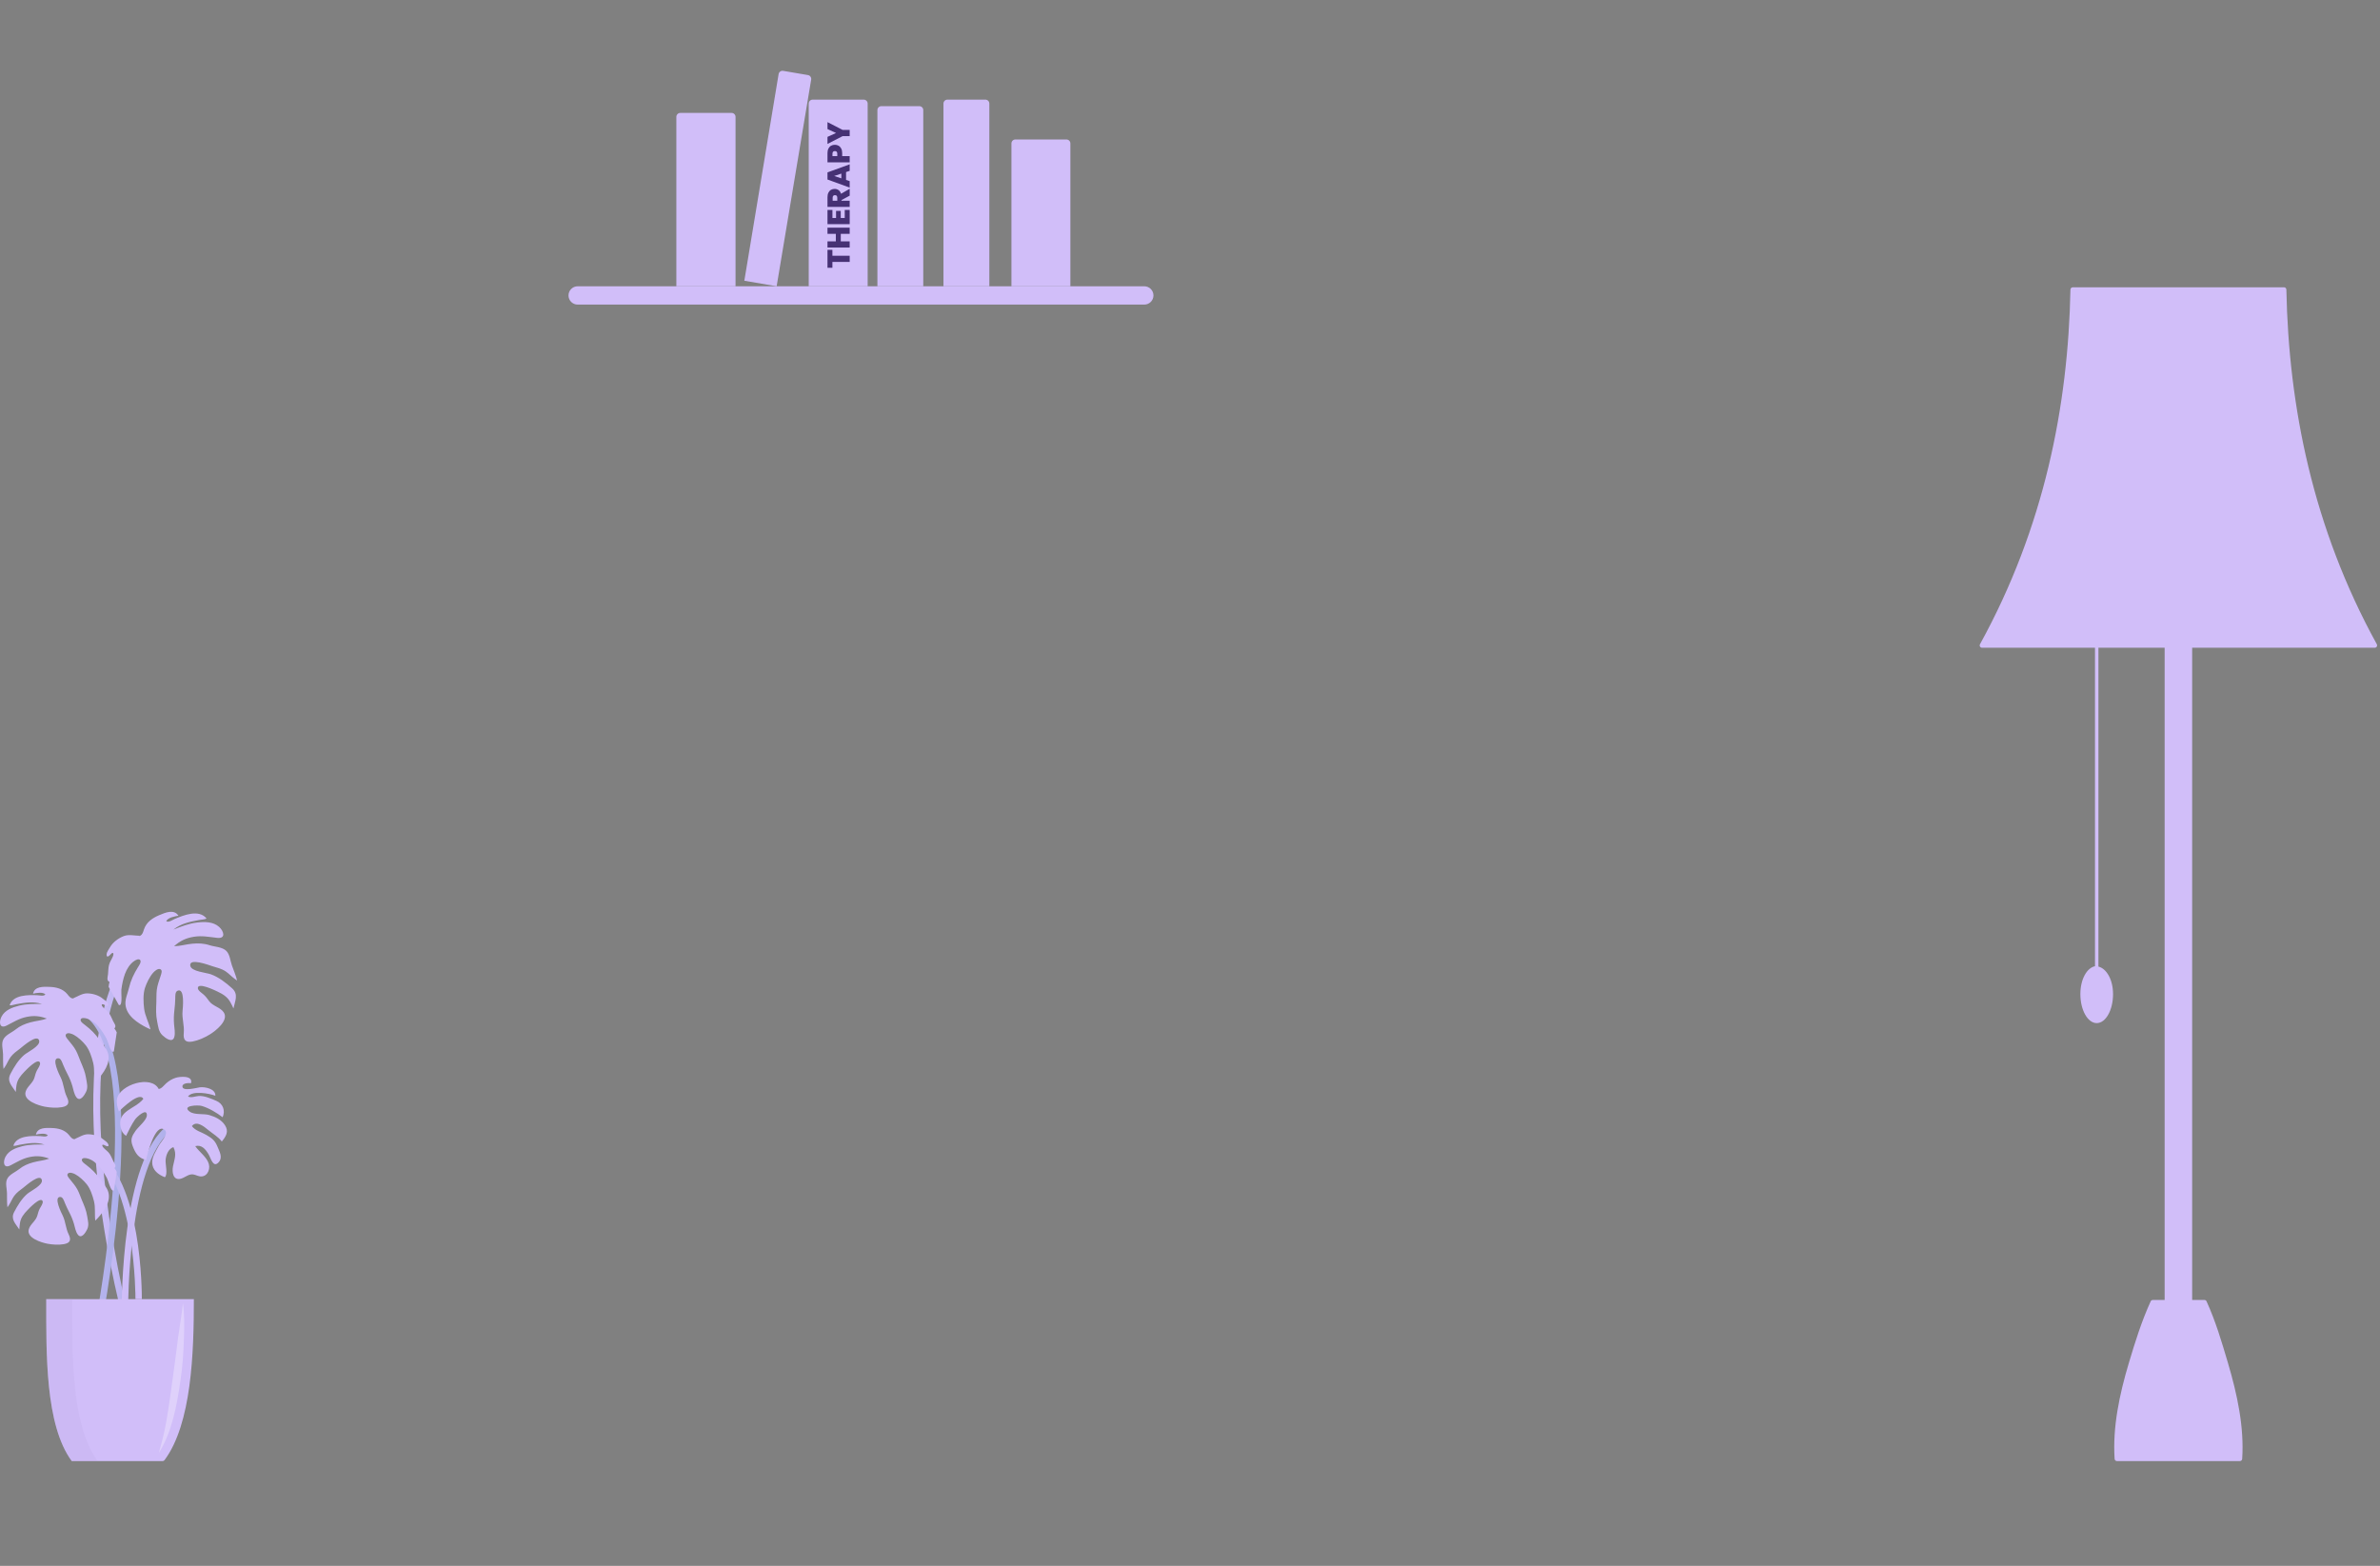 <?xml version="1.0" encoding="UTF-8" standalone="no"?><!DOCTYPE svg PUBLIC "-//W3C//DTD SVG 1.1//EN" "http://www.w3.org/Graphics/SVG/1.1/DTD/svg11.dtd"><svg width="100%" height="100%" viewBox="0 0 1260 829" version="1.1" xmlns="http://www.w3.org/2000/svg" xmlns:xlink="http://www.w3.org/1999/xlink" xml:space="preserve" xmlns:serif="http://www.serif.com/" style="fill-rule:evenodd;clip-rule:evenodd;stroke-linejoin:round;stroke-miterlimit:2;"><rect x="0" y="0" width="1260" height="829" fill="#808080" stroke="none"/><g id="Layer-30"><g><path d="M1209.18,152.095c0.681,0.001 1.237,0.546 1.249,1.227c1.21,61.692 13.929,126.046 47.889,187.757c0.213,0.387 0.207,0.858 -0.018,1.239c-0.225,0.381 -0.634,0.614 -1.076,0.614c-32.24,0.001 -64.424,0.001 -96.667,0.001l0,345.291l6.482,0c0.49,0 0.935,0.286 1.138,0.731c4.852,10.66 8.05,21.556 11.272,32.424c5.074,17.087 8.683,34.23 7.596,50.993c-0.045,0.655 -0.59,1.164 -1.247,1.164c-21.634,0.001 -43.414,0.001 -65.048,0.001c-0.658,0.001 -1.204,-0.508 -1.249,-1.165c-1.087,-16.759 2.479,-33.906 7.598,-50.993c3.255,-10.873 6.637,-21.761 11.498,-32.424c0.203,-0.445 0.648,-0.731 1.137,-0.731c2.088,0 4.166,0 6.257,0l0,-345.291l-35.054,0l0,168.804c4.208,1.029 7.737,6.796 7.737,14.558c0,8.475 -3.875,15.363 -8.65,15.363c-4.771,0 -8.646,-6.888 -8.646,-15.363c0,-7.883 3.434,-13.883 7.738,-14.758l0,-168.604l-59.792,0c-0.442,-0.001 -0.851,-0.234 -1.076,-0.615c-0.224,-0.381 -0.231,-0.852 -0.017,-1.239c33.967,-61.719 46.69,-126.065 47.887,-187.757c0.013,-0.681 0.569,-1.226 1.25,-1.226c37.269,-0.001 74.543,-0.001 111.812,-0.001Z" style="fill:#d1bef9;fill-rule:nonzero;"/><g><path d="M305.812,151.567c-1.284,0 -2.515,0.51 -3.423,1.418c-0.908,0.908 -1.419,2.139 -1.419,3.423c0,0.003 0,0.006 0,0.009c0,1.284 0.511,2.515 1.419,3.423c0.908,0.908 2.139,1.418 3.423,1.418c36.175,0 263.821,0 299.996,0c1.284,0 2.515,-0.51 3.423,-1.418c0.908,-0.908 1.419,-2.139 1.419,-3.423c0,-0.003 0,-0.006 0,-0.009c0,-1.284 -0.511,-2.515 -1.419,-3.423c-0.908,-0.908 -2.139,-1.418 -3.423,-1.418c-36.175,0 -263.821,0 -299.996,0Z" style="fill:#d1bef9;fill-rule:nonzero;"/><path d="M537.55,73.841c-0.553,0 -1.083,0.22 -1.473,0.61c-0.391,0.391 -0.61,0.921 -0.61,1.474c0,12.371 0,75.642 0,75.642l31.2,0l0,-75.642c0,-0.553 -0.22,-1.083 -0.611,-1.474c-0.39,-0.39 -0.92,-0.61 -1.473,-0.61c-5.674,0 -21.359,0 -27.033,0Z" style="fill:#d1bef9;fill-rule:nonzero;"/><path d="M414.61,37.506c-0.546,-0.093 -1.107,0.035 -1.558,0.357c-0.452,0.321 -0.757,0.809 -0.847,1.356c-2.525,15.218 -18.149,109.406 -18.149,109.406l17.108,2.942c0,0 15.747,-94.259 18.28,-109.423c0.189,-1.132 -0.573,-2.204 -1.705,-2.397c-3.311,-0.565 -9.807,-1.674 -13.129,-2.241Z" style="fill:#d1bef9;fill-rule:nonzero;"/><path d="M501.569,52.75c-1.151,0 -2.084,0.932 -2.084,2.083c0,14.246 0,96.734 0,96.734l24.278,0l0,-96.734c0,-1.151 -0.933,-2.083 -2.083,-2.083c-4.589,0 -15.523,0 -20.111,0Z" style="fill:#d1bef9;fill-rule:nonzero;"/><path d="M466.593,56.202c-0.552,0 -1.082,0.22 -1.473,0.611c-0.391,0.39 -0.61,0.92 -0.61,1.473l0,93.281l24.278,0l0,-93.281c0,-0.553 -0.22,-1.083 -0.611,-1.473c-0.39,-0.391 -0.92,-0.611 -1.473,-0.611l-20.111,0Z" style="fill:#d1bef9;fill-rule:nonzero;"/><path d="M430.231,52.75c-0.553,0 -1.083,0.219 -1.474,0.61c-0.39,0.39 -0.61,0.92 -0.61,1.473c0,14.246 0,96.734 0,96.734l31.205,0l0,-96.734c0,-0.553 -0.22,-1.083 -0.61,-1.473c-0.391,-0.391 -0.921,-0.61 -1.474,-0.61c-5.675,0 -21.362,0 -27.037,0Z" style="fill:#d1bef9;fill-rule:nonzero;"/><path d="M360.154,59.783c-0.553,0 -1.083,0.22 -1.473,0.61c-0.391,0.391 -0.611,0.921 -0.611,1.473c0,13.646 0,89.701 0,89.701l31.331,0l0,-89.701c0,-0.552 -0.22,-1.082 -0.611,-1.473c-0.39,-0.39 -0.92,-0.61 -1.473,-0.61c-5.694,0 -21.469,0 -27.163,0Z" style="fill:#d1bef9;fill-rule:nonzero;"/></g><g><path d="M64.566,696.27l3.304,-0.562c-0.396,-1.484 -38.982,-148.9 9.845,-198.475l-2.651,-1.659c-49.79,50.563 -12.133,194.588 -10.498,200.696Z" style="fill:url(#_Linear1);fill-rule:nonzero;"/><path d="M54.136,699.383c1.102,-5.742 26.608,-140.942 -7.469,-164.009c-5.748,-3.891 -12.839,-4.483 -21.066,-1.762l1.239,2.633c7.108,-2.358 12.908,-1.925 17.71,1.329c32.562,22.038 6.523,159.959 6.247,161.346l3.339,0.463Z" style="fill:url(#_Linear2);fill-rule:nonzero;"/><path d="M64.455,692.974l3.373,-0.016c0,-0.775 -0.172,-77.671 23.148,-94.554l-1.979,-2.734c-24.715,17.896 -24.56,94.071 -24.542,97.304Z" style="fill:url(#_Linear3);fill-rule:nonzero;"/><path d="M75.081,687.799l-3.373,-0.012c0,-0.625 0.172,-62.554 -23.148,-76.154l1.979,-2.204c24.714,14.416 24.56,75.766 24.542,78.37Z" style="fill:url(#_Linear4);fill-rule:nonzero;"/><g><path d="M37.984,773.537c-14.139,-19.154 -13.504,-57.158 -13.504,-85.721l0,0c0,-0.009 0.007,-0.017 0.016,-0.017c1.289,0 76.835,0 78.124,0c0.009,0 0.016,0.008 0.016,0.017c0,0 0,0 0,0c0,28.305 -1.161,65.914 -15.548,85.223c-0.236,0.313 -0.605,0.497 -0.997,0.497c-5.654,0.001 -48.107,0.001 -48.107,0.001Z" style="fill:#d1bef9;fill-rule:nonzero;"/><path d="M37.593,773.018c0.235,0.325 0.611,0.517 1.012,0.517c2.704,0.002 13.113,0.002 13.113,0.002c-14.138,-19.154 -13.504,-57.158 -13.504,-85.721l0,-0.017l-13.749,0l0,0.017c0.014,28.307 -0.623,65.887 13.128,85.202Z" style="fill:#b9a6e1;fill-opacity:0.2;fill-rule:nonzero;"/><path d="M96.842,689.962c-0.619,6.025 -1.715,12.05 -2.536,18.042c-0.994,7.308 -1.801,14.629 -2.882,21.92c-0.995,7.28 -1.989,14.559 -3.229,21.792c-1.023,5.983 -2.45,11.775 -4.136,17.6c7.134,-11.458 9.512,-25.167 11.472,-38.308c1.124,-7.509 1.629,-15.163 1.859,-22.729c0.187,-6.038 0.332,-12.309 -0.548,-18.317Z" style="fill:#fff;fill-opacity:0.3;fill-rule:nonzero;"/></g><path d="M84.115,576.724c-3.842,-7.97 -20.913,-2.383 -22.176,5.105c-0.393,2.308 0.264,4.395 0.988,6.579c1.65,-1.534 10.905,-10.654 12.96,-6.642c-4.359,5.538 -13.896,6.108 -12.035,15.046c0.408,1.925 1.241,3.429 2.893,4.558c1.467,-2.929 2.894,-6.012 4.764,-8.708c0.892,-1.288 6.393,-6.458 6.246,-2.138c-0.078,2.509 -4.536,6.088 -5.963,8.121c-1.994,2.85 -2.874,4.609 -1.587,8.013c1.432,3.787 3.009,6.491 7.14,7.45c0.479,-2.592 4.882,-19.971 9.784,-15.942c2.468,2.021 -1.97,6.358 -2.936,8.175c-1.371,2.579 -3.646,6.013 -3.63,9.004c0.018,4.125 3.197,6.538 6.692,7.909c1.696,-1.338 0.275,-6.9 0.406,-8.984c0.168,-2.646 1.407,-5.996 4.128,-6.962c1.888,3.616 0.535,6.454 -0.2,10.141c-0.601,3.025 -0.034,7.6 4.051,6.617c1.912,-0.462 3.474,-1.992 5.461,-2.283c1.725,-0.254 2.851,0.637 4.446,0.966c3.73,0.759 5.913,-3.07 5.023,-6.45c-0.955,-3.645 -5.113,-6.45 -7.218,-9.504c3.445,-0.912 5.455,1.638 7.08,4.346c1.172,1.946 2.365,7.279 5.195,4.333c2.525,-2.633 0.587,-5.737 -0.519,-8.47c-1.342,-3.288 -2.929,-4.409 -5.921,-6.163c-2.649,-1.558 -5.645,-2.129 -7.619,-4.637c2.467,-3.238 6.624,0.395 8.722,2.083c2.517,2.054 5.163,3.521 7.138,6.058c2.224,-2.725 3.847,-5.275 1.682,-8.612c-1.911,-2.942 -5.048,-4.442 -8.304,-5.392c-3.045,-0.887 -7.802,0.058 -10.389,-1.825c-4.503,-3.287 4.493,-3.6 6.439,-2.996c3.911,1.204 7.788,3.538 11.014,5.984c1.503,-3.521 0.241,-7.105 -3.253,-8.638c-2.72,-1.192 -6.444,-2.825 -9.407,-2.617c-1.799,0.117 -3.953,1.121 -5.673,0.28c2.204,-3.288 11.24,-1.671 14.476,-0.4c0.197,-3.725 -5.5,-4.792 -8.157,-4.48c-1.488,0.175 -9.481,2.446 -9.276,-0.545c0.122,-1.763 3.312,-1.767 4.552,-1.634c1.155,-4.308 -6.101,-3.508 -8.142,-2.846c-1.931,0.617 -3.624,1.655 -5.115,3.013c-1.156,1.046 -2.524,3.075 -4.284,2.908" style="fill:#d1bef9;fill-rule:nonzero;"/><path d="M61.821,620.437c-0.313,-0.713 -0.717,-1.371 -1.229,-2.013c1.228,-1.183 -0.03,-2.516 -0.603,-3.662c-0.643,-1.304 -1.109,-2.604 -1.92,-3.838c-0.905,-1.379 -2.183,-2.095 -3.253,-3.287c-1.126,-1.238 -0.849,-2.1 0.723,-1.242c0.988,0.546 2.535,0.946 1.66,-0.841c-0.442,-0.9 -1.852,-1.784 -2.618,-2.413c-2.127,-1.771 -5.273,-2.633 -8.024,-2.637c-2.541,0.004 -4.898,1.704 -7.227,2.595c-1.304,-0.125 -1.92,-1.12 -2.808,-2.2c-2.289,-2.783 -5.675,-3.587 -9.122,-3.708c-3.144,-0.104 -7.598,-0.304 -8.401,3.492c1.609,-0.367 5.056,-1.013 6.326,0.387c-0.928,1.067 -2.862,0.45 -4.073,0.404c-4.55,-0.183 -12.464,-0.35 -14.216,5.142c0.962,0.167 2.411,-0.392 3.446,-0.571c4.456,-0.787 8.705,-1.533 13.065,-0.087c-3.947,-0.071 -7.859,-0.104 -11.723,0.866c-3.438,0.867 -7.198,2.263 -8.931,5.605c-1.407,2.716 -1.066,6.441 2.654,4.545c3.48,-1.775 6.357,-3.65 10.266,-4.437c3.704,-0.742 6.729,-0.475 10.253,0.875c-2.743,0.996 -5.634,1.158 -8.429,1.933c-2.817,0.784 -5.236,1.784 -7.509,3.625c-2.033,1.646 -5.286,2.813 -6.398,5.313c-0.982,2.191 -0.075,5.016 -0.034,7.325c0.048,2.537 -0.064,5.021 0.236,7.554c0.239,-0.333 0.48,-0.675 0.71,-1.017c1.06,-1.596 1.733,-3.416 2.851,-4.979c1.344,-1.875 3.247,-3.142 5.042,-4.533c1.057,-0.817 8.958,-7.875 9.644,-3.792c0.455,2.692 -6.018,5.717 -7.697,7.175c-3.031,2.621 -5.175,6.179 -7.01,9.717c-1.97,3.796 0.818,6.129 2.762,9.183c0.071,-1.104 0.145,-2.217 0.319,-3.3c0.458,-2.967 1.954,-4.808 3.975,-6.929c0.86,-0.9 7.037,-7.454 8.046,-4.75c0.411,1.1 -1.079,3.05 -1.542,3.954c-0.6,1.192 -0.91,2.342 -1.249,3.613c-0.789,2.937 -3.818,4.57 -4.565,7.366c-1.22,4.604 6.797,7.009 9.923,7.588c2.758,0.508 5.972,0.712 8.735,0.212c3.498,-0.637 3.85,-2.408 2.435,-5.279c-1.546,-3.121 -1.557,-6.662 -3.114,-9.846c-0.522,-1.066 -5.177,-10.158 -1.14,-9.846c1.266,0.1 1.87,2.155 2.255,3.084c0.715,1.733 1.493,3.396 2.365,5.058c1.019,1.95 1.845,3.925 2.461,6.033c0.542,1.834 0.869,4.121 2.027,5.705c1.901,2.575 4.1,-0.938 4.949,-2.667c1.163,-2.346 0.421,-4.6 0.036,-7.063c-0.487,-3.17 -1.604,-5.65 -2.843,-8.579c-0.784,-1.829 -1.377,-3.746 -2.319,-5.504c-1.09,-2.033 -2.603,-3.7 -4.032,-5.5c-0.627,-0.787 -1.975,-2.221 -0.846,-3.092c0.929,-0.729 2.839,0.042 3.705,0.496c2.158,1.146 4.607,3.429 6.134,5.35c1.898,2.384 3.089,6.042 3.814,8.963c0.834,3.383 0.25,6.833 0.689,10.258c0.432,-0.429 0.866,-0.867 1.28,-1.317c3.311,-3.641 7.097,-8.758 5.585,-13.912c-0.734,-2.517 -2.74,-4.392 -4.182,-6.521c-2.207,-3.262 -4.528,-5.483 -7.633,-7.871c-0.669,-0.512 -2.514,-1.712 -2.13,-2.8c0.349,-0.987 2.009,-0.716 2.76,-0.541c2.437,0.545 4.682,2.304 6.283,4.15c1.637,1.887 3.067,4.17 4.237,6.362c0.559,1.029 1.923,6.613 3.212,6.554c0.169,-0.004 0.327,-0.075 0.477,-0.166l1.47,-9.746l0.01,0.004Zm-22.463,-17.313l0.265,-0.087l0.442,0.067c-0.258,0.033 -0.49,0.041 -0.707,0.02Z" style="fill:#d1bef9;fill-rule:nonzero;"/><path d="M57.515,522.491c0.047,-0.867 0.208,-1.717 0.488,-2.592c-1.753,-0.75 -0.966,-2.645 -0.823,-4.07c0.155,-1.621 0.127,-3.167 0.485,-4.78c0.402,-1.8 1.454,-3.058 2.101,-4.729c0.685,-1.746 0.054,-2.537 -1.251,-1.016c-0.817,0.966 -2.275,2 -2.071,-0.221c0.106,-1.113 1.231,-2.6 1.782,-3.563c1.524,-2.696 4.473,-4.85 7.349,-5.946c2.662,-1.004 5.804,-0.158 8.593,-0.154c1.317,-0.646 1.566,-1.933 2.066,-3.416c1.292,-3.817 4.515,-6.005 8.074,-7.5c3.248,-1.359 7.829,-3.338 10.177,0.316c-1.829,0.254 -5.693,0.95 -6.465,2.917c1.394,0.75 3.172,-0.663 4.421,-1.192c4.69,-2 12.906,-5.312 16.919,-0.262c-0.941,0.554 -2.68,0.546 -3.834,0.766c-4.975,0.946 -9.718,1.855 -13.707,5.096c4.103,-1.641 8.183,-3.229 12.612,-3.746c3.943,-0.458 8.431,-0.487 11.571,2.321c2.551,2.284 3.674,6.317 -0.971,5.813c-4.347,-0.475 -8.102,-1.3 -12.505,-0.567c-4.171,0.692 -7.231,2.171 -10.382,4.983c3.265,-0.05 6.355,-1.029 9.587,-1.325c3.259,-0.3 6.187,-0.212 9.296,0.813c2.782,0.912 6.65,0.846 8.805,3.021c1.899,1.904 2.071,5.221 2.944,7.65c0.957,2.675 2.06,5.229 2.751,8c-0.381,-0.254 -0.769,-0.517 -1.146,-0.784c-1.741,-1.245 -3.169,-2.883 -4.959,-4.079c-2.151,-1.429 -4.645,-2 -7.075,-2.737c-1.431,-0.438 -12.502,-4.688 -11.6,-0.146c0.594,3 8.568,3.596 10.905,4.454c4.211,1.538 7.869,4.417 11.193,7.383c3.568,3.196 1.577,6.742 0.755,10.709c-0.513,-1.125 -1.031,-2.259 -1.645,-3.325c-1.656,-2.925 -3.953,-4.259 -6.91,-5.675c-1.258,-0.6 -10.323,-5.009 -10.306,-1.775c0.007,1.316 2.341,2.762 3.185,3.529c1.1,1.004 1.881,2.087 2.741,3.283c1.992,2.759 5.809,3.267 7.701,5.896c3.104,4.333 -4.329,10.033 -7.371,11.879c-2.684,1.629 -5.968,3.113 -9.056,3.692c-3.914,0.721 -4.987,-0.996 -4.645,-4.563c0.378,-3.879 -1.015,-7.587 -0.651,-11.537c0.123,-1.325 1.386,-12.688 -2.714,-10.754c-1.287,0.604 -1.103,2.996 -1.137,4.121c-0.059,2.1 -0.214,4.145 -0.466,6.233c-0.292,2.446 -0.373,4.837 -0.181,7.287c0.162,2.138 0.727,4.659 0.143,6.775c-0.966,3.45 -4.662,0.646 -6.237,-0.825c-2.147,-1.991 -2.266,-4.645 -2.841,-7.375c-0.749,-3.512 -0.564,-6.55 -0.43,-10.104c0.094,-2.229 -0.046,-4.471 0.241,-6.683c0.334,-2.563 1.255,-4.904 2.035,-7.358c0.344,-1.071 1.186,-3.109 -0.34,-3.567c-1.263,-0.396 -2.956,1.167 -3.681,1.987c-1.804,2.055 -3.461,5.413 -4.296,8.03c-1.039,3.254 -0.834,7.55 -0.432,10.895c0.469,3.871 2.45,7.25 3.351,11.009c-0.622,-0.275 -1.25,-0.563 -1.863,-0.871c-4.909,-2.492 -10.903,-6.346 -11.367,-12.342c-0.231,-2.921 1.122,-5.683 1.787,-8.483c1.014,-4.292 2.563,-7.533 4.863,-11.267c0.497,-0.8 1.95,-2.791 1.117,-3.775c-0.757,-0.896 -2.386,0.05 -3.102,0.529c-2.333,1.542 -3.986,4.271 -4.927,6.838c-0.965,2.625 -1.554,5.583 -1.909,8.342c-0.176,1.3 0.614,7.679 -0.759,8.133c-0.179,0.062 -0.372,0.05 -0.566,0.012l-5.407,-9.612l-0.01,0.004Zm16.634,-27.033l-0.311,0.016l-0.436,0.242c0.283,-0.062 0.529,-0.15 0.747,-0.258Z" style="fill:#d1bef9;fill-rule:nonzero;"/><path d="M61.821,546.57c-0.324,-0.733 -0.742,-1.416 -1.272,-2.087c1.273,-1.221 -0.029,-2.604 -0.622,-3.792c-0.665,-1.35 -1.146,-2.696 -1.986,-3.975c-0.937,-1.425 -2.26,-2.171 -3.367,-3.404c-1.165,-1.288 -0.877,-2.179 0.75,-1.288c1.023,0.567 2.624,0.984 1.72,-0.87c-0.458,-0.93 -1.918,-1.846 -2.711,-2.5c-2.201,-1.834 -5.459,-2.73 -8.308,-2.738c-2.632,0.004 -5.074,1.767 -7.487,2.683c-1.351,-0.129 -1.988,-1.162 -2.906,-2.279c-2.37,-2.883 -5.876,-3.716 -9.446,-3.846c-3.256,-0.112 -7.869,-0.32 -8.704,3.609c1.667,-0.379 5.238,-1.046 6.552,0.404c-0.962,1.108 -2.964,0.467 -4.218,0.417c-4.713,-0.192 -12.909,-0.367 -14.727,5.316c0.996,0.175 2.497,-0.404 3.57,-0.587c4.615,-0.813 9.016,-1.584 13.531,-0.084c-4.089,-0.075 -8.14,-0.112 -12.142,0.892c-3.562,0.896 -7.457,2.338 -9.253,5.796c-1.46,2.817 -1.109,6.675 2.745,4.712c3.606,-1.833 6.586,-3.775 10.635,-4.587c3.837,-0.767 6.97,-0.488 10.619,0.912c-2.842,1.03 -5.837,1.192 -8.731,1.996c-2.918,0.809 -5.424,1.842 -7.779,3.746c-2.107,1.704 -5.477,2.913 -6.63,5.5c-1.019,2.271 -0.081,5.2 -0.04,7.588c0.048,2.629 -0.07,5.2 0.239,7.825c0.248,-0.346 0.497,-0.7 0.736,-1.055c1.098,-1.65 1.797,-3.533 2.956,-5.154c1.393,-1.941 3.365,-3.254 5.225,-4.687c1.095,-0.846 9.283,-8.154 9.991,-3.925c0.469,2.787 -6.237,5.916 -7.977,7.425c-3.141,2.712 -5.364,6.4 -7.267,10.058c-2.042,3.933 0.844,6.35 2.855,9.517c0.075,-1.142 0.152,-2.296 0.333,-3.421c0.477,-3.071 2.027,-4.979 4.122,-7.175c0.891,-0.929 7.292,-7.717 8.336,-4.913c0.425,1.142 -1.12,3.159 -1.6,4.096c-0.621,1.234 -0.943,2.425 -1.295,3.742c-0.82,3.042 -3.958,4.729 -4.733,7.625c-1.267,4.767 7.034,7.267 10.272,7.862c2.856,0.534 6.185,0.742 9.047,0.23c3.623,-0.659 3.989,-2.496 2.525,-5.467c-1.599,-3.233 -1.609,-6.9 -3.219,-10.2c-0.539,-1.104 -5.355,-10.525 -1.174,-10.196c1.311,0.1 1.935,2.229 2.333,3.192c0.739,1.796 1.544,3.516 2.447,5.241c1.054,2.021 1.908,4.063 2.545,6.25c0.56,1.9 0.897,4.267 2.096,5.909c1.966,2.666 4.247,-0.967 5.127,-2.759c1.205,-2.429 0.439,-4.762 0.042,-7.312c-0.503,-3.288 -1.659,-5.854 -2.939,-8.888c-0.812,-1.895 -1.425,-3.879 -2.399,-5.704c-1.127,-2.104 -2.693,-3.833 -4.172,-5.7c-0.649,-0.816 -2.044,-2.3 -0.875,-3.2c0.963,-0.754 2.941,0.046 3.837,0.517c2.235,1.187 4.77,3.55 6.35,5.542c1.964,2.47 3.196,6.258 3.944,9.287c0.862,3.5 0.255,7.075 0.708,10.625c0.447,-0.446 0.897,-0.9 1.327,-1.367c3.43,-3.766 7.355,-9.066 5.793,-14.404c-0.759,-2.604 -2.835,-4.55 -4.328,-6.754c-2.283,-3.383 -4.687,-5.683 -7.9,-8.158c-0.692,-0.529 -2.603,-1.775 -2.204,-2.9c0.362,-1.025 2.081,-0.742 2.858,-0.559c2.524,0.567 4.848,2.388 6.505,4.305c1.694,1.95 3.174,4.316 4.385,6.591c0.578,1.067 1.986,6.846 3.322,6.788c0.175,-0.004 0.338,-0.079 0.494,-0.175l1.529,-10.092l0.01,0.004Zm-23.254,-17.946l0.275,-0.087l0.457,0.067c-0.267,0.037 -0.507,0.045 -0.732,0.02Z" style="fill:#d1bef9;fill-rule:nonzero;"/></g><path d="M438.083,132.271l2.6,0l0,3.133l9.15,0l0,3.267l-9.15,0l0,3.1l-2.6,0l0,-9.5Z" style="fill:#463174;fill-rule:nonzero;"/><path d="M438.083,120.537l11.75,0l0,3.267l-4.716,0l0,3.983l4.716,0l0,3.267l-11.75,0l0,-3.267l4.417,0l0,-3.983l-4.417,0l0,-3.267Z" style="fill:#463174;fill-rule:nonzero;"/><path d="M440.7,115.404l1.917,0l0,-3.75l2.483,0l0,3.75l2.117,0l0,-4.25l2.616,0l0,7.517l-11.75,0l0,-7.517l2.617,0l0,4.25Z" style="fill:#463174;fill-rule:nonzero;"/><path d="M449.833,103.587l-4.333,2.334l0,0.35l4.333,0l0,3.266l-11.75,0l0,-5.15c0,-0.944 0.164,-1.744 0.492,-2.4c0.328,-0.655 0.778,-1.15 1.35,-1.483c0.572,-0.333 1.214,-0.5 1.925,-0.5c0.8,0 1.503,0.219 2.108,0.658c0.606,0.439 1.036,1.081 1.292,1.925l4.583,-2.65l0,3.65Zm-6.566,2.684l0,-1.617c0,-0.445 -0.106,-0.778 -0.317,-1c-0.211,-0.222 -0.517,-0.333 -0.917,-0.333c-0.377,0 -0.675,0.113 -0.891,0.341c-0.217,0.228 -0.325,0.559 -0.325,0.992l0,1.617l2.45,0Z" style="fill:#463174;fill-rule:nonzero;"/><path d="M447.917,91.087l0,4.167l1.916,0.633l0,3.434l-11.75,-4.284l0,-3.766l11.75,-4.267l0,3.45l-1.916,0.633Zm-2.5,0.817l-3.8,1.267l3.8,1.25l0,-2.517Z" style="fill:#463174;fill-rule:nonzero;"/><path d="M442,76.654c0.711,0 1.358,0.164 1.942,0.492c0.583,0.327 1.05,0.822 1.4,1.483c0.35,0.661 0.525,1.469 0.525,2.425l0,1.617l3.966,0l0,3.266l-11.75,0l0,-4.883c0,-0.945 0.167,-1.747 0.5,-2.408c0.334,-0.662 0.795,-1.159 1.384,-1.492c0.589,-0.333 1.266,-0.5 2.033,-0.5Zm1.267,4.717c0,-0.923 -0.423,-1.384 -1.267,-1.384c-0.856,0 -1.283,0.461 -1.283,1.384l0,1.3l2.55,0l0,-1.3Z" style="fill:#463174;fill-rule:nonzero;"/><path d="M438.083,64.654l8.017,4.133l3.733,0l0,3.284l-3.733,0l-8.017,4.133l0,-3.733l4.534,-2.067l-4.534,-2.067l0,-3.683Z" style="fill:#463174;fill-rule:nonzero;"/></g></g><defs><linearGradient id="_Linear1" x1="0" y1="0" x2="1" y2="0" gradientUnits="userSpaceOnUse" gradientTransform="matrix(-28.325,3.46881e-15,-3.46881e-15,-28.325,77.711,595.913)"><stop offset="0" style="stop-color:#abafe9;stop-opacity:1"/><stop offset="0.03" style="stop-color:#abafe9;stop-opacity:1"/><stop offset="1" style="stop-color:#d1bef9;stop-opacity:1"/></linearGradient><linearGradient id="_Linear2" x1="0" y1="0" x2="1" y2="0" gradientUnits="userSpaceOnUse" gradientTransform="matrix(-38.734,4.74353e-15,-4.74353e-15,-38.734,64.335,615.659)"><stop offset="0" style="stop-color:#abafe9;stop-opacity:1"/><stop offset="0.03" style="stop-color:#abafe9;stop-opacity:1"/><stop offset="1" style="stop-color:#d1bef9;stop-opacity:1"/></linearGradient><linearGradient id="_Linear3" x1="0" y1="0" x2="1" y2="0" gradientUnits="userSpaceOnUse" gradientTransform="matrix(-26.513,3.24687e-15,-3.24687e-15,-26.513,90.968,644.326)"><stop offset="0" style="stop-color:#abafe9;stop-opacity:1"/><stop offset="0.03" style="stop-color:#abafe9;stop-opacity:1"/><stop offset="1" style="stop-color:#d1bef9;stop-opacity:1"/></linearGradient><linearGradient id="_Linear4" x1="0" y1="0" x2="1" y2="0" gradientUnits="userSpaceOnUse" gradientTransform="matrix(26.513,0,0,26.513,48.569,648.615)"><stop offset="0" style="stop-color:#abafe9;stop-opacity:1"/><stop offset="0.03" style="stop-color:#abafe9;stop-opacity:1"/><stop offset="1" style="stop-color:#d1bef9;stop-opacity:1"/></linearGradient></defs></svg>